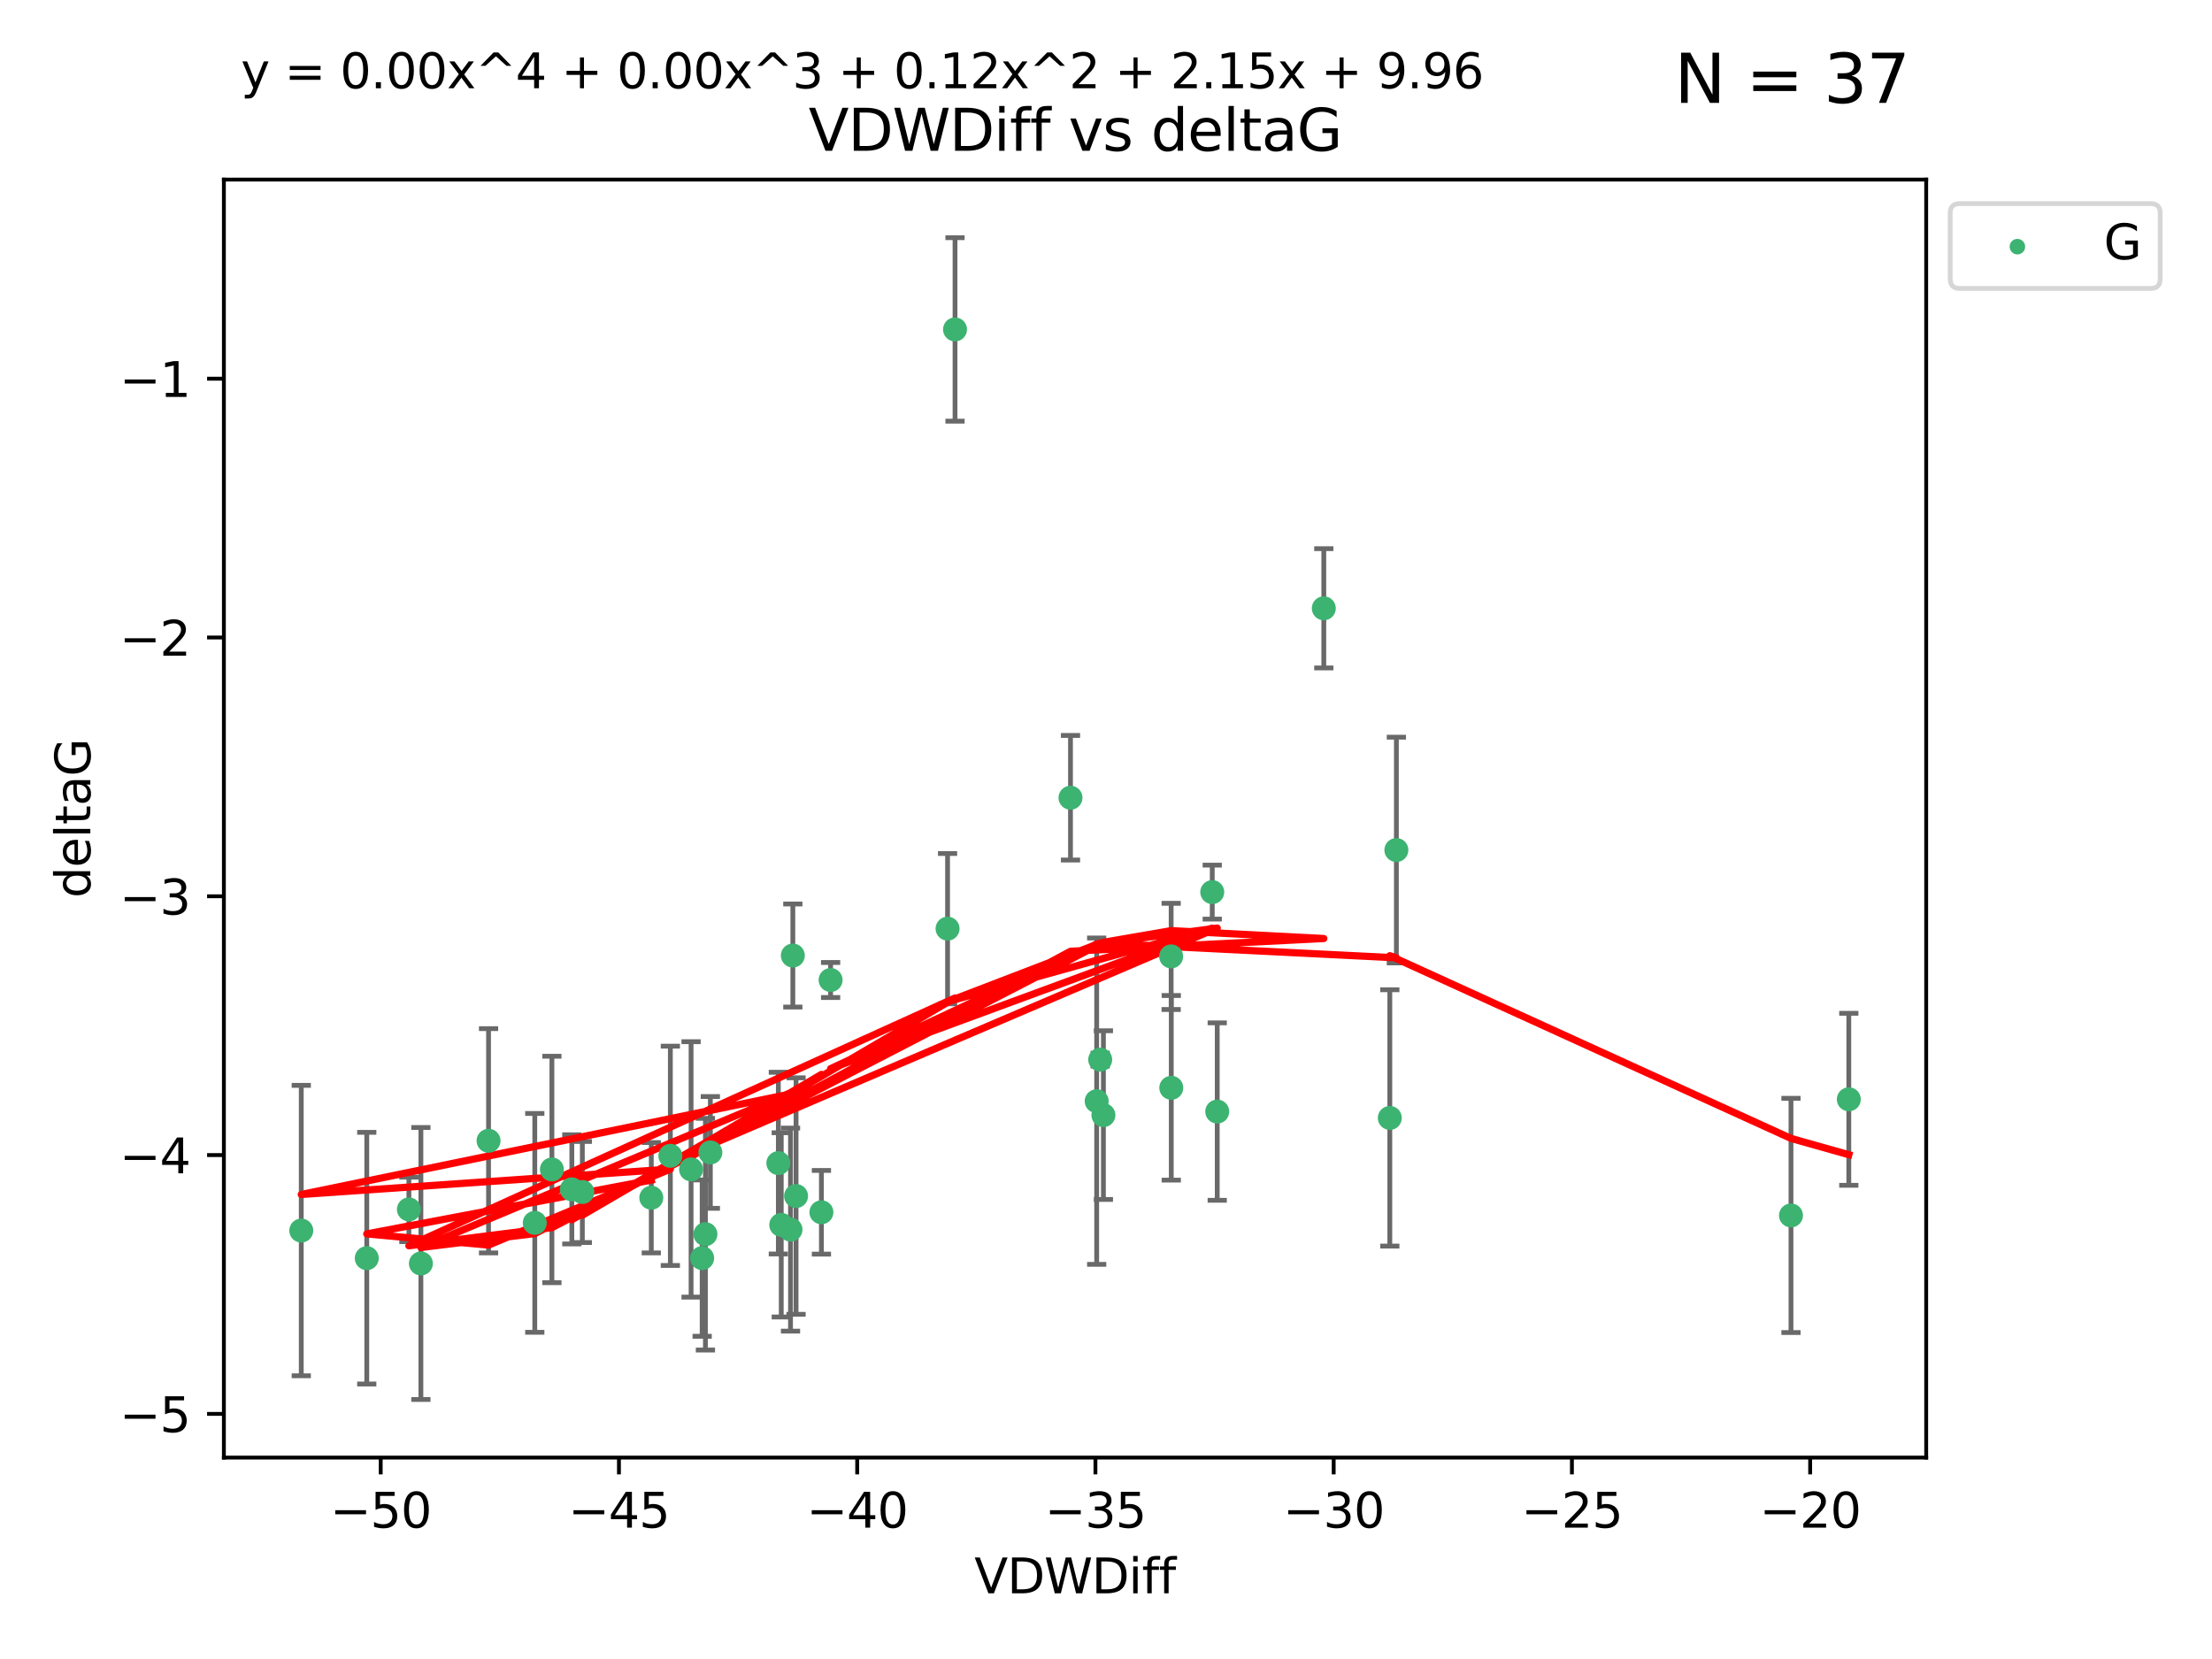<?xml version="1.0" encoding="utf-8" standalone="no"?>
<!DOCTYPE svg PUBLIC "-//W3C//DTD SVG 1.1//EN"
  "http://www.w3.org/Graphics/SVG/1.1/DTD/svg11.dtd">
<svg xmlns:xlink="http://www.w3.org/1999/xlink" width="460.8pt" height="345.6pt" viewBox="0 0 460.8 345.6" xmlns="http://www.w3.org/2000/svg" version="1.1">
 <defs>
  <style type="text/css">*{stroke-linejoin: round; stroke-linecap: butt}</style>
 </defs>
 <g id="figure_1">
  <g id="patch_1">
   <path d="M 0 345.6 
L 460.8 345.6 
L 460.8 0 
L 0 0 
z
" style="fill: #ffffff"/>
  </g>
  <g id="axes_1">
   <g id="patch_2">
    <path d="M 46.64 303.64 
L 401.26 303.64 
L 401.26 37.411 
L 46.64 37.411 
z
" style="fill: #ffffff"/>
   </g>
   <g id="PathCollection_1">
    <defs>
     <path id="m986e8409e8" d="M 0 1.118 
C 0.297 1.118 0.581 1 0.791 0.791 
C 1 0.581 1.118 0.297 1.118 0 
C 1.118 -0.297 1 -0.581 0.791 -0.791 
C 0.581 -1 0.297 -1.118 0 -1.118 
C -0.297 -1.118 -0.581 -1 -0.791 -0.791 
C -1 -0.581 -1.118 -0.297 -1.118 0 
C -1.118 0.297 -1 0.581 -0.791 0.791 
C -0.581 1 -0.297 1.118 0 1.118 
z
" style="stroke: #3cb371"/>
    </defs>
    <g clip-path="url(#p4fb2aad424)">
     <use xlink:href="#m986e8409e8" x="135.676" y="249.511" style="fill: #3cb371; stroke: #3cb371"/>
     <use xlink:href="#m986e8409e8" x="76.404" y="262.101" style="fill: #3cb371; stroke: #3cb371"/>
     <use xlink:href="#m986e8409e8" x="101.773" y="237.643" style="fill: #3cb371; stroke: #3cb371"/>
     <use xlink:href="#m986e8409e8" x="139.648" y="240.774" style="fill: #3cb371; stroke: #3cb371"/>
     <use xlink:href="#m986e8409e8" x="62.759" y="256.349" style="fill: #3cb371; stroke: #3cb371"/>
     <use xlink:href="#m986e8409e8" x="164.678" y="256.148" style="fill: #3cb371; stroke: #3cb371"/>
     <use xlink:href="#m986e8409e8" x="162.144" y="242.297" style="fill: #3cb371; stroke: #3cb371"/>
     <use xlink:href="#m986e8409e8" x="119.124" y="247.764" style="fill: #3cb371; stroke: #3cb371"/>
     <use xlink:href="#m986e8409e8" x="165.834" y="249.158" style="fill: #3cb371; stroke: #3cb371"/>
     <use xlink:href="#m986e8409e8" x="87.68" y="263.208" style="fill: #3cb371; stroke: #3cb371"/>
     <use xlink:href="#m986e8409e8" x="111.405" y="254.747" style="fill: #3cb371; stroke: #3cb371"/>
     <use xlink:href="#m986e8409e8" x="146.952" y="257.105" style="fill: #3cb371; stroke: #3cb371"/>
     <use xlink:href="#m986e8409e8" x="143.964" y="243.608" style="fill: #3cb371; stroke: #3cb371"/>
     <use xlink:href="#m986e8409e8" x="171.115" y="252.539" style="fill: #3cb371; stroke: #3cb371"/>
     <use xlink:href="#m986e8409e8" x="121.312" y="248.314" style="fill: #3cb371; stroke: #3cb371"/>
     <use xlink:href="#m986e8409e8" x="165.162" y="199.055" style="fill: #3cb371; stroke: #3cb371"/>
     <use xlink:href="#m986e8409e8" x="162.749" y="255.165" style="fill: #3cb371; stroke: #3cb371"/>
     <use xlink:href="#m986e8409e8" x="198.95" y="68.625" style="fill: #3cb371; stroke: #3cb371"/>
     <use xlink:href="#m986e8409e8" x="85.18" y="251.941" style="fill: #3cb371; stroke: #3cb371"/>
     <use xlink:href="#m986e8409e8" x="114.971" y="243.62" style="fill: #3cb371; stroke: #3cb371"/>
     <use xlink:href="#m986e8409e8" x="146.271" y="262.086" style="fill: #3cb371; stroke: #3cb371"/>
     <use xlink:href="#m986e8409e8" x="229.861" y="232.3" style="fill: #3cb371; stroke: #3cb371"/>
     <use xlink:href="#m986e8409e8" x="243.971" y="199.237" style="fill: #3cb371; stroke: #3cb371"/>
     <use xlink:href="#m986e8409e8" x="243.998" y="226.611" style="fill: #3cb371; stroke: #3cb371"/>
     <use xlink:href="#m986e8409e8" x="275.773" y="126.723" style="fill: #3cb371; stroke: #3cb371"/>
     <use xlink:href="#m986e8409e8" x="223.004" y="166.184" style="fill: #3cb371; stroke: #3cb371"/>
     <use xlink:href="#m986e8409e8" x="147.98" y="240.071" style="fill: #3cb371; stroke: #3cb371"/>
     <use xlink:href="#m986e8409e8" x="253.572" y="231.561" style="fill: #3cb371; stroke: #3cb371"/>
     <use xlink:href="#m986e8409e8" x="228.458" y="229.396" style="fill: #3cb371; stroke: #3cb371"/>
     <use xlink:href="#m986e8409e8" x="173.029" y="204.152" style="fill: #3cb371; stroke: #3cb371"/>
     <use xlink:href="#m986e8409e8" x="252.532" y="185.842" style="fill: #3cb371; stroke: #3cb371"/>
     <use xlink:href="#m986e8409e8" x="197.395" y="193.455" style="fill: #3cb371; stroke: #3cb371"/>
     <use xlink:href="#m986e8409e8" x="229.191" y="220.74" style="fill: #3cb371; stroke: #3cb371"/>
     <use xlink:href="#m986e8409e8" x="290.89" y="177.08" style="fill: #3cb371; stroke: #3cb371"/>
     <use xlink:href="#m986e8409e8" x="289.522" y="232.886" style="fill: #3cb371; stroke: #3cb371"/>
     <use xlink:href="#m986e8409e8" x="373.095" y="253.198" style="fill: #3cb371; stroke: #3cb371"/>
     <use xlink:href="#m986e8409e8" x="385.141" y="229.004" style="fill: #3cb371; stroke: #3cb371"/>
    </g>
   </g>
   <g id="matplotlib.axis_1">
    <g id="xtick_1">
     <g id="line2d_1">
      <defs>
       <path id="me20da0a359" d="M 0 0 
L 0 3.5 
" style="stroke: #000000; stroke-width: 0.8"/>
      </defs>
      <g>
       <use xlink:href="#me20da0a359" x="79.307" y="303.64" style="stroke: #000000; stroke-width: 0.8"/>
      </g>
     </g>
     <g id="text_1">
      <!-- −50 -->
      <g transform="translate(68.755 318.238)scale(0.1 -0.1)">
       <defs>
        <path id="DejaVuSans-2212" d="M 678 2272 
L 4684 2272 
L 4684 1741 
L 678 1741 
L 678 2272 
z
" transform="scale(0.016)"/>
        <path id="DejaVuSans-35" d="M 691 4666 
L 3169 4666 
L 3169 4134 
L 1269 4134 
L 1269 2991 
Q 1406 3038 1543 3061 
Q 1681 3084 1819 3084 
Q 2600 3084 3056 2656 
Q 3513 2228 3513 1497 
Q 3513 744 3044 326 
Q 2575 -91 1722 -91 
Q 1428 -91 1123 -41 
Q 819 9 494 109 
L 494 744 
Q 775 591 1075 516 
Q 1375 441 1709 441 
Q 2250 441 2565 725 
Q 2881 1009 2881 1497 
Q 2881 1984 2565 2268 
Q 2250 2553 1709 2553 
Q 1456 2553 1204 2497 
Q 953 2441 691 2322 
L 691 4666 
z
" transform="scale(0.016)"/>
        <path id="DejaVuSans-30" d="M 2034 4250 
Q 1547 4250 1301 3770 
Q 1056 3291 1056 2328 
Q 1056 1369 1301 889 
Q 1547 409 2034 409 
Q 2525 409 2770 889 
Q 3016 1369 3016 2328 
Q 3016 3291 2770 3770 
Q 2525 4250 2034 4250 
z
M 2034 4750 
Q 2819 4750 3233 4129 
Q 3647 3509 3647 2328 
Q 3647 1150 3233 529 
Q 2819 -91 2034 -91 
Q 1250 -91 836 529 
Q 422 1150 422 2328 
Q 422 3509 836 4129 
Q 1250 4750 2034 4750 
z
" transform="scale(0.016)"/>
       </defs>
       <use xlink:href="#DejaVuSans-2212"/>
       <use xlink:href="#DejaVuSans-35" x="83.789"/>
       <use xlink:href="#DejaVuSans-30" x="147.412"/>
      </g>
     </g>
    </g>
    <g id="xtick_2">
     <g id="line2d_2">
      <g>
       <use xlink:href="#me20da0a359" x="128.937" y="303.64" style="stroke: #000000; stroke-width: 0.8"/>
      </g>
     </g>
     <g id="text_2">
      <!-- −45 -->
      <g transform="translate(118.385 318.238)scale(0.1 -0.1)">
       <defs>
        <path id="DejaVuSans-34" d="M 2419 4116 
L 825 1625 
L 2419 1625 
L 2419 4116 
z
M 2253 4666 
L 3047 4666 
L 3047 1625 
L 3713 1625 
L 3713 1100 
L 3047 1100 
L 3047 0 
L 2419 0 
L 2419 1100 
L 313 1100 
L 313 1709 
L 2253 4666 
z
" transform="scale(0.016)"/>
       </defs>
       <use xlink:href="#DejaVuSans-2212"/>
       <use xlink:href="#DejaVuSans-34" x="83.789"/>
       <use xlink:href="#DejaVuSans-35" x="147.412"/>
      </g>
     </g>
    </g>
    <g id="xtick_3">
     <g id="line2d_3">
      <g>
       <use xlink:href="#me20da0a359" x="178.568" y="303.64" style="stroke: #000000; stroke-width: 0.8"/>
      </g>
     </g>
     <g id="text_3">
      <!-- −40 -->
      <g transform="translate(168.016 318.238)scale(0.1 -0.1)">
       <use xlink:href="#DejaVuSans-2212"/>
       <use xlink:href="#DejaVuSans-34" x="83.789"/>
       <use xlink:href="#DejaVuSans-30" x="147.412"/>
      </g>
     </g>
    </g>
    <g id="xtick_4">
     <g id="line2d_4">
      <g>
       <use xlink:href="#me20da0a359" x="228.198" y="303.64" style="stroke: #000000; stroke-width: 0.8"/>
      </g>
     </g>
     <g id="text_4">
      <!-- −35 -->
      <g transform="translate(217.646 318.238)scale(0.1 -0.1)">
       <defs>
        <path id="DejaVuSans-33" d="M 2597 2516 
Q 3050 2419 3304 2112 
Q 3559 1806 3559 1356 
Q 3559 666 3084 287 
Q 2609 -91 1734 -91 
Q 1441 -91 1130 -33 
Q 819 25 488 141 
L 488 750 
Q 750 597 1062 519 
Q 1375 441 1716 441 
Q 2309 441 2620 675 
Q 2931 909 2931 1356 
Q 2931 1769 2642 2001 
Q 2353 2234 1838 2234 
L 1294 2234 
L 1294 2753 
L 1863 2753 
Q 2328 2753 2575 2939 
Q 2822 3125 2822 3475 
Q 2822 3834 2567 4026 
Q 2313 4219 1838 4219 
Q 1578 4219 1281 4162 
Q 984 4106 628 3988 
L 628 4550 
Q 988 4650 1302 4700 
Q 1616 4750 1894 4750 
Q 2613 4750 3031 4423 
Q 3450 4097 3450 3541 
Q 3450 3153 3228 2886 
Q 3006 2619 2597 2516 
z
" transform="scale(0.016)"/>
       </defs>
       <use xlink:href="#DejaVuSans-2212"/>
       <use xlink:href="#DejaVuSans-33" x="83.789"/>
       <use xlink:href="#DejaVuSans-35" x="147.412"/>
      </g>
     </g>
    </g>
    <g id="xtick_5">
     <g id="line2d_5">
      <g>
       <use xlink:href="#me20da0a359" x="277.829" y="303.64" style="stroke: #000000; stroke-width: 0.8"/>
      </g>
     </g>
     <g id="text_5">
      <!-- −30 -->
      <g transform="translate(267.277 318.238)scale(0.1 -0.1)">
       <use xlink:href="#DejaVuSans-2212"/>
       <use xlink:href="#DejaVuSans-33" x="83.789"/>
       <use xlink:href="#DejaVuSans-30" x="147.412"/>
      </g>
     </g>
    </g>
    <g id="xtick_6">
     <g id="line2d_6">
      <g>
       <use xlink:href="#me20da0a359" x="327.459" y="303.64" style="stroke: #000000; stroke-width: 0.8"/>
      </g>
     </g>
     <g id="text_6">
      <!-- −25 -->
      <g transform="translate(316.907 318.238)scale(0.1 -0.1)">
       <defs>
        <path id="DejaVuSans-32" d="M 1228 531 
L 3431 531 
L 3431 0 
L 469 0 
L 469 531 
Q 828 903 1448 1529 
Q 2069 2156 2228 2338 
Q 2531 2678 2651 2914 
Q 2772 3150 2772 3378 
Q 2772 3750 2511 3984 
Q 2250 4219 1831 4219 
Q 1534 4219 1204 4116 
Q 875 4013 500 3803 
L 500 4441 
Q 881 4594 1212 4672 
Q 1544 4750 1819 4750 
Q 2544 4750 2975 4387 
Q 3406 4025 3406 3419 
Q 3406 3131 3298 2873 
Q 3191 2616 2906 2266 
Q 2828 2175 2409 1742 
Q 1991 1309 1228 531 
z
" transform="scale(0.016)"/>
       </defs>
       <use xlink:href="#DejaVuSans-2212"/>
       <use xlink:href="#DejaVuSans-32" x="83.789"/>
       <use xlink:href="#DejaVuSans-35" x="147.412"/>
      </g>
     </g>
    </g>
    <g id="xtick_7">
     <g id="line2d_7">
      <g>
       <use xlink:href="#me20da0a359" x="377.09" y="303.64" style="stroke: #000000; stroke-width: 0.8"/>
      </g>
     </g>
     <g id="text_7">
      <!-- −20 -->
      <g transform="translate(366.538 318.238)scale(0.1 -0.1)">
       <use xlink:href="#DejaVuSans-2212"/>
       <use xlink:href="#DejaVuSans-32" x="83.789"/>
       <use xlink:href="#DejaVuSans-30" x="147.412"/>
      </g>
     </g>
    </g>
    <g id="text_8">
     <!-- VDWDiff -->
     <g transform="translate(202.977 331.917)scale(0.1 -0.1)">
      <defs>
       <path id="DejaVuSans-56" d="M 1831 0 
L 50 4666 
L 709 4666 
L 2188 738 
L 3669 4666 
L 4325 4666 
L 2547 0 
L 1831 0 
z
" transform="scale(0.016)"/>
       <path id="DejaVuSans-44" d="M 1259 4147 
L 1259 519 
L 2022 519 
Q 2988 519 3436 956 
Q 3884 1394 3884 2338 
Q 3884 3275 3436 3711 
Q 2988 4147 2022 4147 
L 1259 4147 
z
M 628 4666 
L 1925 4666 
Q 3281 4666 3915 4102 
Q 4550 3538 4550 2338 
Q 4550 1131 3912 565 
Q 3275 0 1925 0 
L 628 0 
L 628 4666 
z
" transform="scale(0.016)"/>
       <path id="DejaVuSans-57" d="M 213 4666 
L 850 4666 
L 1831 722 
L 2809 4666 
L 3519 4666 
L 4500 722 
L 5478 4666 
L 6119 4666 
L 4947 0 
L 4153 0 
L 3169 4050 
L 2175 0 
L 1381 0 
L 213 4666 
z
" transform="scale(0.016)"/>
       <path id="DejaVuSans-69" d="M 603 3500 
L 1178 3500 
L 1178 0 
L 603 0 
L 603 3500 
z
M 603 4863 
L 1178 4863 
L 1178 4134 
L 603 4134 
L 603 4863 
z
" transform="scale(0.016)"/>
       <path id="DejaVuSans-66" d="M 2375 4863 
L 2375 4384 
L 1825 4384 
Q 1516 4384 1395 4259 
Q 1275 4134 1275 3809 
L 1275 3500 
L 2222 3500 
L 2222 3053 
L 1275 3053 
L 1275 0 
L 697 0 
L 697 3053 
L 147 3053 
L 147 3500 
L 697 3500 
L 697 3744 
Q 697 4328 969 4595 
Q 1241 4863 1831 4863 
L 2375 4863 
z
" transform="scale(0.016)"/>
      </defs>
      <use xlink:href="#DejaVuSans-56"/>
      <use xlink:href="#DejaVuSans-44" x="68.408"/>
      <use xlink:href="#DejaVuSans-57" x="145.41"/>
      <use xlink:href="#DejaVuSans-44" x="244.287"/>
      <use xlink:href="#DejaVuSans-69" x="321.289"/>
      <use xlink:href="#DejaVuSans-66" x="349.072"/>
      <use xlink:href="#DejaVuSans-66" x="384.277"/>
     </g>
    </g>
   </g>
   <g id="matplotlib.axis_2">
    <g id="ytick_1">
     <g id="line2d_8">
      <defs>
       <path id="m7e7e9c8274" d="M 0 0 
L -3.5 0 
" style="stroke: #000000; stroke-width: 0.8"/>
      </defs>
      <g>
       <use xlink:href="#m7e7e9c8274" x="46.64" y="294.536" style="stroke: #000000; stroke-width: 0.8"/>
      </g>
     </g>
     <g id="text_9">
      <!-- −5 -->
      <g transform="translate(24.898 298.335)scale(0.1 -0.1)">
       <use xlink:href="#DejaVuSans-2212"/>
       <use xlink:href="#DejaVuSans-35" x="83.789"/>
      </g>
     </g>
    </g>
    <g id="ytick_2">
     <g id="line2d_9">
      <g>
       <use xlink:href="#m7e7e9c8274" x="46.64" y="240.624" style="stroke: #000000; stroke-width: 0.8"/>
      </g>
     </g>
     <g id="text_10">
      <!-- −4 -->
      <g transform="translate(24.898 244.423)scale(0.1 -0.1)">
       <use xlink:href="#DejaVuSans-2212"/>
       <use xlink:href="#DejaVuSans-34" x="83.789"/>
      </g>
     </g>
    </g>
    <g id="ytick_3">
     <g id="line2d_10">
      <g>
       <use xlink:href="#m7e7e9c8274" x="46.64" y="186.712" style="stroke: #000000; stroke-width: 0.8"/>
      </g>
     </g>
     <g id="text_11">
      <!-- −3 -->
      <g transform="translate(24.898 190.511)scale(0.1 -0.1)">
       <use xlink:href="#DejaVuSans-2212"/>
       <use xlink:href="#DejaVuSans-33" x="83.789"/>
      </g>
     </g>
    </g>
    <g id="ytick_4">
     <g id="line2d_11">
      <g>
       <use xlink:href="#m7e7e9c8274" x="46.64" y="132.8" style="stroke: #000000; stroke-width: 0.8"/>
      </g>
     </g>
     <g id="text_12">
      <!-- −2 -->
      <g transform="translate(24.898 136.599)scale(0.1 -0.1)">
       <use xlink:href="#DejaVuSans-2212"/>
       <use xlink:href="#DejaVuSans-32" x="83.789"/>
      </g>
     </g>
    </g>
    <g id="ytick_5">
     <g id="line2d_12">
      <g>
       <use xlink:href="#m7e7e9c8274" x="46.64" y="78.888" style="stroke: #000000; stroke-width: 0.8"/>
      </g>
     </g>
     <g id="text_13">
      <!-- −1 -->
      <g transform="translate(24.898 82.687)scale(0.1 -0.1)">
       <defs>
        <path id="DejaVuSans-31" d="M 794 531 
L 1825 531 
L 1825 4091 
L 703 3866 
L 703 4441 
L 1819 4666 
L 2450 4666 
L 2450 531 
L 3481 531 
L 3481 0 
L 794 0 
L 794 531 
z
" transform="scale(0.016)"/>
       </defs>
       <use xlink:href="#DejaVuSans-2212"/>
       <use xlink:href="#DejaVuSans-31" x="83.789"/>
      </g>
     </g>
    </g>
    <g id="text_14">
     <!-- deltaG -->
     <g transform="translate(18.818 187.064)rotate(-90)scale(0.1 -0.1)">
      <defs>
       <path id="DejaVuSans-64" d="M 2906 2969 
L 2906 4863 
L 3481 4863 
L 3481 0 
L 2906 0 
L 2906 525 
Q 2725 213 2448 61 
Q 2172 -91 1784 -91 
Q 1150 -91 751 415 
Q 353 922 353 1747 
Q 353 2572 751 3078 
Q 1150 3584 1784 3584 
Q 2172 3584 2448 3432 
Q 2725 3281 2906 2969 
z
M 947 1747 
Q 947 1113 1208 752 
Q 1469 391 1925 391 
Q 2381 391 2643 752 
Q 2906 1113 2906 1747 
Q 2906 2381 2643 2742 
Q 2381 3103 1925 3103 
Q 1469 3103 1208 2742 
Q 947 2381 947 1747 
z
" transform="scale(0.016)"/>
       <path id="DejaVuSans-65" d="M 3597 1894 
L 3597 1613 
L 953 1613 
Q 991 1019 1311 708 
Q 1631 397 2203 397 
Q 2534 397 2845 478 
Q 3156 559 3463 722 
L 3463 178 
Q 3153 47 2828 -22 
Q 2503 -91 2169 -91 
Q 1331 -91 842 396 
Q 353 884 353 1716 
Q 353 2575 817 3079 
Q 1281 3584 2069 3584 
Q 2775 3584 3186 3129 
Q 3597 2675 3597 1894 
z
M 3022 2063 
Q 3016 2534 2758 2815 
Q 2500 3097 2075 3097 
Q 1594 3097 1305 2825 
Q 1016 2553 972 2059 
L 3022 2063 
z
" transform="scale(0.016)"/>
       <path id="DejaVuSans-6c" d="M 603 4863 
L 1178 4863 
L 1178 0 
L 603 0 
L 603 4863 
z
" transform="scale(0.016)"/>
       <path id="DejaVuSans-74" d="M 1172 4494 
L 1172 3500 
L 2356 3500 
L 2356 3053 
L 1172 3053 
L 1172 1153 
Q 1172 725 1289 603 
Q 1406 481 1766 481 
L 2356 481 
L 2356 0 
L 1766 0 
Q 1100 0 847 248 
Q 594 497 594 1153 
L 594 3053 
L 172 3053 
L 172 3500 
L 594 3500 
L 594 4494 
L 1172 4494 
z
" transform="scale(0.016)"/>
       <path id="DejaVuSans-61" d="M 2194 1759 
Q 1497 1759 1228 1600 
Q 959 1441 959 1056 
Q 959 750 1161 570 
Q 1363 391 1709 391 
Q 2188 391 2477 730 
Q 2766 1069 2766 1631 
L 2766 1759 
L 2194 1759 
z
M 3341 1997 
L 3341 0 
L 2766 0 
L 2766 531 
Q 2569 213 2275 61 
Q 1981 -91 1556 -91 
Q 1019 -91 701 211 
Q 384 513 384 1019 
Q 384 1609 779 1909 
Q 1175 2209 1959 2209 
L 2766 2209 
L 2766 2266 
Q 2766 2663 2505 2880 
Q 2244 3097 1772 3097 
Q 1472 3097 1187 3025 
Q 903 2953 641 2809 
L 641 3341 
Q 956 3463 1253 3523 
Q 1550 3584 1831 3584 
Q 2591 3584 2966 3190 
Q 3341 2797 3341 1997 
z
" transform="scale(0.016)"/>
       <path id="DejaVuSans-47" d="M 3809 666 
L 3809 1919 
L 2778 1919 
L 2778 2438 
L 4434 2438 
L 4434 434 
Q 4069 175 3628 42 
Q 3188 -91 2688 -91 
Q 1594 -91 976 548 
Q 359 1188 359 2328 
Q 359 3472 976 4111 
Q 1594 4750 2688 4750 
Q 3144 4750 3555 4637 
Q 3966 4525 4313 4306 
L 4313 3634 
Q 3963 3931 3569 4081 
Q 3175 4231 2741 4231 
Q 1884 4231 1454 3753 
Q 1025 3275 1025 2328 
Q 1025 1384 1454 906 
Q 1884 428 2741 428 
Q 3075 428 3337 486 
Q 3600 544 3809 666 
z
" transform="scale(0.016)"/>
      </defs>
      <use xlink:href="#DejaVuSans-64"/>
      <use xlink:href="#DejaVuSans-65" x="63.477"/>
      <use xlink:href="#DejaVuSans-6c" x="125"/>
      <use xlink:href="#DejaVuSans-74" x="152.783"/>
      <use xlink:href="#DejaVuSans-61" x="191.992"/>
      <use xlink:href="#DejaVuSans-47" x="253.271"/>
     </g>
    </g>
   </g>
   <g id="LineCollection_1">
    <path d="M 135.676 261.006 
L 135.676 238.016 
" clip-path="url(#p4fb2aad424)" style="fill: none; stroke: #696969"/>
    <path d="M 76.404 288.314 
L 76.404 235.888 
" clip-path="url(#p4fb2aad424)" style="fill: none; stroke: #696969"/>
    <path d="M 101.773 261.002 
L 101.773 214.283 
" clip-path="url(#p4fb2aad424)" style="fill: none; stroke: #696969"/>
    <path d="M 139.648 263.619 
L 139.648 217.93 
" clip-path="url(#p4fb2aad424)" style="fill: none; stroke: #696969"/>
    <path d="M 62.759 286.6 
L 62.759 226.098 
" clip-path="url(#p4fb2aad424)" style="fill: none; stroke: #696969"/>
    <path d="M 164.678 277.298 
L 164.678 234.999 
" clip-path="url(#p4fb2aad424)" style="fill: none; stroke: #696969"/>
    <path d="M 162.144 261.222 
L 162.144 223.371 
" clip-path="url(#p4fb2aad424)" style="fill: none; stroke: #696969"/>
    <path d="M 119.124 259.132 
L 119.124 236.396 
" clip-path="url(#p4fb2aad424)" style="fill: none; stroke: #696969"/>
    <path d="M 165.834 273.792 
L 165.834 224.525 
" clip-path="url(#p4fb2aad424)" style="fill: none; stroke: #696969"/>
    <path d="M 87.68 291.539 
L 87.68 234.878 
" clip-path="url(#p4fb2aad424)" style="fill: none; stroke: #696969"/>
    <path d="M 111.405 277.54 
L 111.405 231.954 
" clip-path="url(#p4fb2aad424)" style="fill: none; stroke: #696969"/>
    <path d="M 146.952 281.237 
L 146.952 232.972 
" clip-path="url(#p4fb2aad424)" style="fill: none; stroke: #696969"/>
    <path d="M 143.964 270.212 
L 143.964 217.005 
" clip-path="url(#p4fb2aad424)" style="fill: none; stroke: #696969"/>
    <path d="M 171.115 261.257 
L 171.115 243.822 
" clip-path="url(#p4fb2aad424)" style="fill: none; stroke: #696969"/>
    <path d="M 121.312 258.838 
L 121.312 237.79 
" clip-path="url(#p4fb2aad424)" style="fill: none; stroke: #696969"/>
    <path d="M 165.162 209.79 
L 165.162 188.32 
" clip-path="url(#p4fb2aad424)" style="fill: none; stroke: #696969"/>
    <path d="M 162.749 274.356 
L 162.749 235.975 
" clip-path="url(#p4fb2aad424)" style="fill: none; stroke: #696969"/>
    <path d="M 198.95 87.738 
L 198.95 49.513 
" clip-path="url(#p4fb2aad424)" style="fill: none; stroke: #696969"/>
    <path d="M 85.18 258.653 
L 85.18 245.228 
" clip-path="url(#p4fb2aad424)" style="fill: none; stroke: #696969"/>
    <path d="M 114.971 267.203 
L 114.971 220.038 
" clip-path="url(#p4fb2aad424)" style="fill: none; stroke: #696969"/>
    <path d="M 146.271 278.373 
L 146.271 245.8 
" clip-path="url(#p4fb2aad424)" style="fill: none; stroke: #696969"/>
    <path d="M 229.861 249.873 
L 229.861 214.728 
" clip-path="url(#p4fb2aad424)" style="fill: none; stroke: #696969"/>
    <path d="M 243.971 210.296 
L 243.971 188.179 
" clip-path="url(#p4fb2aad424)" style="fill: none; stroke: #696969"/>
    <path d="M 243.998 245.838 
L 243.998 207.384 
" clip-path="url(#p4fb2aad424)" style="fill: none; stroke: #696969"/>
    <path d="M 275.773 139.146 
L 275.773 114.3 
" clip-path="url(#p4fb2aad424)" style="fill: none; stroke: #696969"/>
    <path d="M 223.004 179.16 
L 223.004 153.208 
" clip-path="url(#p4fb2aad424)" style="fill: none; stroke: #696969"/>
    <path d="M 147.98 251.712 
L 147.98 228.43 
" clip-path="url(#p4fb2aad424)" style="fill: none; stroke: #696969"/>
    <path d="M 253.572 250.043 
L 253.572 213.078 
" clip-path="url(#p4fb2aad424)" style="fill: none; stroke: #696969"/>
    <path d="M 228.458 263.388 
L 228.458 195.404 
" clip-path="url(#p4fb2aad424)" style="fill: none; stroke: #696969"/>
    <path d="M 173.029 207.802 
L 173.029 200.503 
" clip-path="url(#p4fb2aad424)" style="fill: none; stroke: #696969"/>
    <path d="M 252.532 191.465 
L 252.532 180.219 
" clip-path="url(#p4fb2aad424)" style="fill: none; stroke: #696969"/>
    <path d="M 197.395 209.112 
L 197.395 177.798 
" clip-path="url(#p4fb2aad424)" style="fill: none; stroke: #696969"/>
    <path d="M 229.191 222.086 
L 229.191 219.395 
" clip-path="url(#p4fb2aad424)" style="fill: none; stroke: #696969"/>
    <path d="M 290.89 200.588 
L 290.89 153.573 
" clip-path="url(#p4fb2aad424)" style="fill: none; stroke: #696969"/>
    <path d="M 289.522 259.585 
L 289.522 206.188 
" clip-path="url(#p4fb2aad424)" style="fill: none; stroke: #696969"/>
    <path d="M 373.095 277.595 
L 373.095 228.801 
" clip-path="url(#p4fb2aad424)" style="fill: none; stroke: #696969"/>
    <path d="M 385.141 246.921 
L 385.141 211.088 
" clip-path="url(#p4fb2aad424)" style="fill: none; stroke: #696969"/>
   </g>
   <g id="line2d_13">
    <defs>
     <path id="md19c0675b6" d="M 2 0 
L -2 -0 
" style="stroke: #696969"/>
    </defs>
    <g clip-path="url(#p4fb2aad424)">
     <use xlink:href="#md19c0675b6" x="135.676" y="261.006" style="fill: #696969; stroke: #696969"/>
     <use xlink:href="#md19c0675b6" x="76.404" y="288.314" style="fill: #696969; stroke: #696969"/>
     <use xlink:href="#md19c0675b6" x="101.773" y="261.002" style="fill: #696969; stroke: #696969"/>
     <use xlink:href="#md19c0675b6" x="139.648" y="263.619" style="fill: #696969; stroke: #696969"/>
     <use xlink:href="#md19c0675b6" x="62.759" y="286.6" style="fill: #696969; stroke: #696969"/>
     <use xlink:href="#md19c0675b6" x="164.678" y="277.298" style="fill: #696969; stroke: #696969"/>
     <use xlink:href="#md19c0675b6" x="162.144" y="261.222" style="fill: #696969; stroke: #696969"/>
     <use xlink:href="#md19c0675b6" x="119.124" y="259.132" style="fill: #696969; stroke: #696969"/>
     <use xlink:href="#md19c0675b6" x="165.834" y="273.792" style="fill: #696969; stroke: #696969"/>
     <use xlink:href="#md19c0675b6" x="87.68" y="291.539" style="fill: #696969; stroke: #696969"/>
     <use xlink:href="#md19c0675b6" x="111.405" y="277.54" style="fill: #696969; stroke: #696969"/>
     <use xlink:href="#md19c0675b6" x="146.952" y="281.237" style="fill: #696969; stroke: #696969"/>
     <use xlink:href="#md19c0675b6" x="143.964" y="270.212" style="fill: #696969; stroke: #696969"/>
     <use xlink:href="#md19c0675b6" x="171.115" y="261.257" style="fill: #696969; stroke: #696969"/>
     <use xlink:href="#md19c0675b6" x="121.312" y="258.838" style="fill: #696969; stroke: #696969"/>
     <use xlink:href="#md19c0675b6" x="165.162" y="209.79" style="fill: #696969; stroke: #696969"/>
     <use xlink:href="#md19c0675b6" x="162.749" y="274.356" style="fill: #696969; stroke: #696969"/>
     <use xlink:href="#md19c0675b6" x="198.95" y="87.738" style="fill: #696969; stroke: #696969"/>
     <use xlink:href="#md19c0675b6" x="85.18" y="258.653" style="fill: #696969; stroke: #696969"/>
     <use xlink:href="#md19c0675b6" x="114.971" y="267.203" style="fill: #696969; stroke: #696969"/>
     <use xlink:href="#md19c0675b6" x="146.271" y="278.373" style="fill: #696969; stroke: #696969"/>
     <use xlink:href="#md19c0675b6" x="229.861" y="249.873" style="fill: #696969; stroke: #696969"/>
     <use xlink:href="#md19c0675b6" x="243.971" y="210.296" style="fill: #696969; stroke: #696969"/>
     <use xlink:href="#md19c0675b6" x="243.998" y="245.838" style="fill: #696969; stroke: #696969"/>
     <use xlink:href="#md19c0675b6" x="275.773" y="139.146" style="fill: #696969; stroke: #696969"/>
     <use xlink:href="#md19c0675b6" x="223.004" y="179.16" style="fill: #696969; stroke: #696969"/>
     <use xlink:href="#md19c0675b6" x="147.98" y="251.712" style="fill: #696969; stroke: #696969"/>
     <use xlink:href="#md19c0675b6" x="253.572" y="250.043" style="fill: #696969; stroke: #696969"/>
     <use xlink:href="#md19c0675b6" x="228.458" y="263.388" style="fill: #696969; stroke: #696969"/>
     <use xlink:href="#md19c0675b6" x="173.029" y="207.802" style="fill: #696969; stroke: #696969"/>
     <use xlink:href="#md19c0675b6" x="252.532" y="191.465" style="fill: #696969; stroke: #696969"/>
     <use xlink:href="#md19c0675b6" x="197.395" y="209.112" style="fill: #696969; stroke: #696969"/>
     <use xlink:href="#md19c0675b6" x="229.191" y="222.086" style="fill: #696969; stroke: #696969"/>
     <use xlink:href="#md19c0675b6" x="290.89" y="200.588" style="fill: #696969; stroke: #696969"/>
     <use xlink:href="#md19c0675b6" x="289.522" y="259.585" style="fill: #696969; stroke: #696969"/>
     <use xlink:href="#md19c0675b6" x="373.095" y="277.595" style="fill: #696969; stroke: #696969"/>
     <use xlink:href="#md19c0675b6" x="385.141" y="246.921" style="fill: #696969; stroke: #696969"/>
    </g>
   </g>
   <g id="line2d_14">
    <g clip-path="url(#p4fb2aad424)">
     <use xlink:href="#md19c0675b6" x="135.676" y="238.016" style="fill: #696969; stroke: #696969"/>
     <use xlink:href="#md19c0675b6" x="76.404" y="235.888" style="fill: #696969; stroke: #696969"/>
     <use xlink:href="#md19c0675b6" x="101.773" y="214.283" style="fill: #696969; stroke: #696969"/>
     <use xlink:href="#md19c0675b6" x="139.648" y="217.93" style="fill: #696969; stroke: #696969"/>
     <use xlink:href="#md19c0675b6" x="62.759" y="226.098" style="fill: #696969; stroke: #696969"/>
     <use xlink:href="#md19c0675b6" x="164.678" y="234.999" style="fill: #696969; stroke: #696969"/>
     <use xlink:href="#md19c0675b6" x="162.144" y="223.371" style="fill: #696969; stroke: #696969"/>
     <use xlink:href="#md19c0675b6" x="119.124" y="236.396" style="fill: #696969; stroke: #696969"/>
     <use xlink:href="#md19c0675b6" x="165.834" y="224.525" style="fill: #696969; stroke: #696969"/>
     <use xlink:href="#md19c0675b6" x="87.68" y="234.878" style="fill: #696969; stroke: #696969"/>
     <use xlink:href="#md19c0675b6" x="111.405" y="231.954" style="fill: #696969; stroke: #696969"/>
     <use xlink:href="#md19c0675b6" x="146.952" y="232.972" style="fill: #696969; stroke: #696969"/>
     <use xlink:href="#md19c0675b6" x="143.964" y="217.005" style="fill: #696969; stroke: #696969"/>
     <use xlink:href="#md19c0675b6" x="171.115" y="243.822" style="fill: #696969; stroke: #696969"/>
     <use xlink:href="#md19c0675b6" x="121.312" y="237.79" style="fill: #696969; stroke: #696969"/>
     <use xlink:href="#md19c0675b6" x="165.162" y="188.32" style="fill: #696969; stroke: #696969"/>
     <use xlink:href="#md19c0675b6" x="162.749" y="235.975" style="fill: #696969; stroke: #696969"/>
     <use xlink:href="#md19c0675b6" x="198.95" y="49.513" style="fill: #696969; stroke: #696969"/>
     <use xlink:href="#md19c0675b6" x="85.18" y="245.228" style="fill: #696969; stroke: #696969"/>
     <use xlink:href="#md19c0675b6" x="114.971" y="220.038" style="fill: #696969; stroke: #696969"/>
     <use xlink:href="#md19c0675b6" x="146.271" y="245.8" style="fill: #696969; stroke: #696969"/>
     <use xlink:href="#md19c0675b6" x="229.861" y="214.728" style="fill: #696969; stroke: #696969"/>
     <use xlink:href="#md19c0675b6" x="243.971" y="188.179" style="fill: #696969; stroke: #696969"/>
     <use xlink:href="#md19c0675b6" x="243.998" y="207.384" style="fill: #696969; stroke: #696969"/>
     <use xlink:href="#md19c0675b6" x="275.773" y="114.3" style="fill: #696969; stroke: #696969"/>
     <use xlink:href="#md19c0675b6" x="223.004" y="153.208" style="fill: #696969; stroke: #696969"/>
     <use xlink:href="#md19c0675b6" x="147.98" y="228.43" style="fill: #696969; stroke: #696969"/>
     <use xlink:href="#md19c0675b6" x="253.572" y="213.078" style="fill: #696969; stroke: #696969"/>
     <use xlink:href="#md19c0675b6" x="228.458" y="195.404" style="fill: #696969; stroke: #696969"/>
     <use xlink:href="#md19c0675b6" x="173.029" y="200.503" style="fill: #696969; stroke: #696969"/>
     <use xlink:href="#md19c0675b6" x="252.532" y="180.219" style="fill: #696969; stroke: #696969"/>
     <use xlink:href="#md19c0675b6" x="197.395" y="177.798" style="fill: #696969; stroke: #696969"/>
     <use xlink:href="#md19c0675b6" x="229.191" y="219.395" style="fill: #696969; stroke: #696969"/>
     <use xlink:href="#md19c0675b6" x="290.89" y="153.573" style="fill: #696969; stroke: #696969"/>
     <use xlink:href="#md19c0675b6" x="289.522" y="206.188" style="fill: #696969; stroke: #696969"/>
     <use xlink:href="#md19c0675b6" x="373.095" y="228.801" style="fill: #696969; stroke: #696969"/>
     <use xlink:href="#md19c0675b6" x="385.141" y="211.088" style="fill: #696969; stroke: #696969"/>
    </g>
   </g>
   <g id="line2d_15">
    <path d="M 135.676 245.831 
L 76.404 257.043 
L 101.773 259.38 
L 139.648 243.54 
L 62.759 248.833 
L 164.678 227.889 
L 162.144 229.506 
L 119.124 254.1 
L 165.834 227.154 
L 87.68 259.878 
L 111.405 256.978 
L 146.952 239.126 
L 143.964 240.959 
L 171.115 223.817 
L 121.312 253.155 
L 165.162 227.581 
L 162.749 229.12 
L 198.95 207.896 
L 85.18 259.522 
L 114.971 255.742 
L 146.271 239.546 
L 229.861 196.302 
L 243.971 193.871 
L 243.998 193.869 
L 275.773 195.509 
L 223.004 198.166 
L 147.98 238.489 
L 253.572 193.332 
L 228.458 196.647 
L 173.029 222.622 
L 252.532 193.347 
L 197.395 208.676 
L 229.191 196.464 
L 290.89 199.529 
L 289.522 199.089 
L 373.095 237.15 
L 385.141 240.544 
" clip-path="url(#p4fb2aad424)" style="fill: none; stroke: #ff0000; stroke-width: 1.5; stroke-linecap: square"/>
   </g>
   <g id="line2d_16">
    <defs>
     <path id="mb92ecb8a1a" d="M 0 2 
C 0.53 2 1.039 1.789 1.414 1.414 
C 1.789 1.039 2 0.53 2 0 
C 2 -0.53 1.789 -1.039 1.414 -1.414 
C 1.039 -1.789 0.53 -2 0 -2 
C -0.53 -2 -1.039 -1.789 -1.414 -1.414 
C -1.789 -1.039 -2 -0.53 -2 0 
C -2 0.53 -1.789 1.039 -1.414 1.414 
C -1.039 1.789 -0.53 2 0 2 
z
" style="stroke: #3cb371"/>
    </defs>
    <g clip-path="url(#p4fb2aad424)">
     <use xlink:href="#mb92ecb8a1a" x="135.676" y="249.511" style="fill: #3cb371; stroke: #3cb371"/>
     <use xlink:href="#mb92ecb8a1a" x="76.404" y="262.101" style="fill: #3cb371; stroke: #3cb371"/>
     <use xlink:href="#mb92ecb8a1a" x="101.773" y="237.643" style="fill: #3cb371; stroke: #3cb371"/>
     <use xlink:href="#mb92ecb8a1a" x="139.648" y="240.774" style="fill: #3cb371; stroke: #3cb371"/>
     <use xlink:href="#mb92ecb8a1a" x="62.759" y="256.349" style="fill: #3cb371; stroke: #3cb371"/>
     <use xlink:href="#mb92ecb8a1a" x="164.678" y="256.148" style="fill: #3cb371; stroke: #3cb371"/>
     <use xlink:href="#mb92ecb8a1a" x="162.144" y="242.297" style="fill: #3cb371; stroke: #3cb371"/>
     <use xlink:href="#mb92ecb8a1a" x="119.124" y="247.764" style="fill: #3cb371; stroke: #3cb371"/>
     <use xlink:href="#mb92ecb8a1a" x="165.834" y="249.158" style="fill: #3cb371; stroke: #3cb371"/>
     <use xlink:href="#mb92ecb8a1a" x="87.68" y="263.208" style="fill: #3cb371; stroke: #3cb371"/>
     <use xlink:href="#mb92ecb8a1a" x="111.405" y="254.747" style="fill: #3cb371; stroke: #3cb371"/>
     <use xlink:href="#mb92ecb8a1a" x="146.952" y="257.105" style="fill: #3cb371; stroke: #3cb371"/>
     <use xlink:href="#mb92ecb8a1a" x="143.964" y="243.608" style="fill: #3cb371; stroke: #3cb371"/>
     <use xlink:href="#mb92ecb8a1a" x="171.115" y="252.539" style="fill: #3cb371; stroke: #3cb371"/>
     <use xlink:href="#mb92ecb8a1a" x="121.312" y="248.314" style="fill: #3cb371; stroke: #3cb371"/>
     <use xlink:href="#mb92ecb8a1a" x="165.162" y="199.055" style="fill: #3cb371; stroke: #3cb371"/>
     <use xlink:href="#mb92ecb8a1a" x="162.749" y="255.165" style="fill: #3cb371; stroke: #3cb371"/>
     <use xlink:href="#mb92ecb8a1a" x="198.95" y="68.625" style="fill: #3cb371; stroke: #3cb371"/>
     <use xlink:href="#mb92ecb8a1a" x="85.18" y="251.941" style="fill: #3cb371; stroke: #3cb371"/>
     <use xlink:href="#mb92ecb8a1a" x="114.971" y="243.62" style="fill: #3cb371; stroke: #3cb371"/>
     <use xlink:href="#mb92ecb8a1a" x="146.271" y="262.086" style="fill: #3cb371; stroke: #3cb371"/>
     <use xlink:href="#mb92ecb8a1a" x="229.861" y="232.3" style="fill: #3cb371; stroke: #3cb371"/>
     <use xlink:href="#mb92ecb8a1a" x="243.971" y="199.237" style="fill: #3cb371; stroke: #3cb371"/>
     <use xlink:href="#mb92ecb8a1a" x="243.998" y="226.611" style="fill: #3cb371; stroke: #3cb371"/>
     <use xlink:href="#mb92ecb8a1a" x="275.773" y="126.723" style="fill: #3cb371; stroke: #3cb371"/>
     <use xlink:href="#mb92ecb8a1a" x="223.004" y="166.184" style="fill: #3cb371; stroke: #3cb371"/>
     <use xlink:href="#mb92ecb8a1a" x="147.98" y="240.071" style="fill: #3cb371; stroke: #3cb371"/>
     <use xlink:href="#mb92ecb8a1a" x="253.572" y="231.561" style="fill: #3cb371; stroke: #3cb371"/>
     <use xlink:href="#mb92ecb8a1a" x="228.458" y="229.396" style="fill: #3cb371; stroke: #3cb371"/>
     <use xlink:href="#mb92ecb8a1a" x="173.029" y="204.152" style="fill: #3cb371; stroke: #3cb371"/>
     <use xlink:href="#mb92ecb8a1a" x="252.532" y="185.842" style="fill: #3cb371; stroke: #3cb371"/>
     <use xlink:href="#mb92ecb8a1a" x="197.395" y="193.455" style="fill: #3cb371; stroke: #3cb371"/>
     <use xlink:href="#mb92ecb8a1a" x="229.191" y="220.74" style="fill: #3cb371; stroke: #3cb371"/>
     <use xlink:href="#mb92ecb8a1a" x="290.89" y="177.08" style="fill: #3cb371; stroke: #3cb371"/>
     <use xlink:href="#mb92ecb8a1a" x="289.522" y="232.886" style="fill: #3cb371; stroke: #3cb371"/>
     <use xlink:href="#mb92ecb8a1a" x="373.095" y="253.198" style="fill: #3cb371; stroke: #3cb371"/>
     <use xlink:href="#mb92ecb8a1a" x="385.141" y="229.004" style="fill: #3cb371; stroke: #3cb371"/>
    </g>
   </g>
   <g id="patch_3">
    <path d="M 46.64 303.64 
L 46.64 37.411 
" style="fill: none; stroke: #000000; stroke-width: 0.8; stroke-linejoin: miter; stroke-linecap: square"/>
   </g>
   <g id="patch_4">
    <path d="M 401.26 303.64 
L 401.26 37.411 
" style="fill: none; stroke: #000000; stroke-width: 0.8; stroke-linejoin: miter; stroke-linecap: square"/>
   </g>
   <g id="patch_5">
    <path d="M 46.64 303.64 
L 401.26 303.64 
" style="fill: none; stroke: #000000; stroke-width: 0.8; stroke-linejoin: miter; stroke-linecap: square"/>
   </g>
   <g id="patch_6">
    <path d="M 46.64 37.411 
L 401.26 37.411 
" style="fill: none; stroke: #000000; stroke-width: 0.8; stroke-linejoin: miter; stroke-linecap: square"/>
   </g>
   <g id="text_15">
    <!-- N = 37 -->
    <g transform="translate(348.795 21.426)scale(0.14 -0.14)">
     <defs>
      <path id="DejaVuSans-4e" d="M 628 4666 
L 1478 4666 
L 3547 763 
L 3547 4666 
L 4159 4666 
L 4159 0 
L 3309 0 
L 1241 3903 
L 1241 0 
L 628 0 
L 628 4666 
z
" transform="scale(0.016)"/>
      <path id="DejaVuSans-20" transform="scale(0.016)"/>
      <path id="DejaVuSans-3d" d="M 678 2906 
L 4684 2906 
L 4684 2381 
L 678 2381 
L 678 2906 
z
M 678 1631 
L 4684 1631 
L 4684 1100 
L 678 1100 
L 678 1631 
z
" transform="scale(0.016)"/>
      <path id="DejaVuSans-37" d="M 525 4666 
L 3525 4666 
L 3525 4397 
L 1831 0 
L 1172 0 
L 2766 4134 
L 525 4134 
L 525 4666 
z
" transform="scale(0.016)"/>
     </defs>
     <use xlink:href="#DejaVuSans-4e"/>
     <use xlink:href="#DejaVuSans-20" x="74.805"/>
     <use xlink:href="#DejaVuSans-3d" x="106.592"/>
     <use xlink:href="#DejaVuSans-20" x="190.381"/>
     <use xlink:href="#DejaVuSans-33" x="222.168"/>
     <use xlink:href="#DejaVuSans-37" x="285.791"/>
    </g>
   </g>
   <g id="text_16">
    <!-- y = 0.00x^4 + 0.00x^3 + 0.12x^2 + 2.15x + 9.96 -->
    <g transform="translate(50.186 18.387)scale(0.1 -0.1)">
     <defs>
      <path id="DejaVuSans-79" d="M 2059 -325 
Q 1816 -950 1584 -1140 
Q 1353 -1331 966 -1331 
L 506 -1331 
L 506 -850 
L 844 -850 
Q 1081 -850 1212 -737 
Q 1344 -625 1503 -206 
L 1606 56 
L 191 3500 
L 800 3500 
L 1894 763 
L 2988 3500 
L 3597 3500 
L 2059 -325 
z
" transform="scale(0.016)"/>
      <path id="DejaVuSans-2e" d="M 684 794 
L 1344 794 
L 1344 0 
L 684 0 
L 684 794 
z
" transform="scale(0.016)"/>
      <path id="DejaVuSans-78" d="M 3513 3500 
L 2247 1797 
L 3578 0 
L 2900 0 
L 1881 1375 
L 863 0 
L 184 0 
L 1544 1831 
L 300 3500 
L 978 3500 
L 1906 2253 
L 2834 3500 
L 3513 3500 
z
" transform="scale(0.016)"/>
      <path id="DejaVuSans-5e" d="M 2988 4666 
L 4684 2925 
L 4056 2925 
L 2681 4159 
L 1306 2925 
L 678 2925 
L 2375 4666 
L 2988 4666 
z
" transform="scale(0.016)"/>
      <path id="DejaVuSans-2b" d="M 2944 4013 
L 2944 2272 
L 4684 2272 
L 4684 1741 
L 2944 1741 
L 2944 0 
L 2419 0 
L 2419 1741 
L 678 1741 
L 678 2272 
L 2419 2272 
L 2419 4013 
L 2944 4013 
z
" transform="scale(0.016)"/>
      <path id="DejaVuSans-39" d="M 703 97 
L 703 672 
Q 941 559 1184 500 
Q 1428 441 1663 441 
Q 2288 441 2617 861 
Q 2947 1281 2994 2138 
Q 2813 1869 2534 1725 
Q 2256 1581 1919 1581 
Q 1219 1581 811 2004 
Q 403 2428 403 3163 
Q 403 3881 828 4315 
Q 1253 4750 1959 4750 
Q 2769 4750 3195 4129 
Q 3622 3509 3622 2328 
Q 3622 1225 3098 567 
Q 2575 -91 1691 -91 
Q 1453 -91 1209 -44 
Q 966 3 703 97 
z
M 1959 2075 
Q 2384 2075 2632 2365 
Q 2881 2656 2881 3163 
Q 2881 3666 2632 3958 
Q 2384 4250 1959 4250 
Q 1534 4250 1286 3958 
Q 1038 3666 1038 3163 
Q 1038 2656 1286 2365 
Q 1534 2075 1959 2075 
z
" transform="scale(0.016)"/>
      <path id="DejaVuSans-36" d="M 2113 2584 
Q 1688 2584 1439 2293 
Q 1191 2003 1191 1497 
Q 1191 994 1439 701 
Q 1688 409 2113 409 
Q 2538 409 2786 701 
Q 3034 994 3034 1497 
Q 3034 2003 2786 2293 
Q 2538 2584 2113 2584 
z
M 3366 4563 
L 3366 3988 
Q 3128 4100 2886 4159 
Q 2644 4219 2406 4219 
Q 1781 4219 1451 3797 
Q 1122 3375 1075 2522 
Q 1259 2794 1537 2939 
Q 1816 3084 2150 3084 
Q 2853 3084 3261 2657 
Q 3669 2231 3669 1497 
Q 3669 778 3244 343 
Q 2819 -91 2113 -91 
Q 1303 -91 875 529 
Q 447 1150 447 2328 
Q 447 3434 972 4092 
Q 1497 4750 2381 4750 
Q 2619 4750 2861 4703 
Q 3103 4656 3366 4563 
z
" transform="scale(0.016)"/>
     </defs>
     <use xlink:href="#DejaVuSans-79"/>
     <use xlink:href="#DejaVuSans-20" x="59.18"/>
     <use xlink:href="#DejaVuSans-3d" x="90.967"/>
     <use xlink:href="#DejaVuSans-20" x="174.756"/>
     <use xlink:href="#DejaVuSans-30" x="206.543"/>
     <use xlink:href="#DejaVuSans-2e" x="270.166"/>
     <use xlink:href="#DejaVuSans-30" x="301.953"/>
     <use xlink:href="#DejaVuSans-30" x="365.576"/>
     <use xlink:href="#DejaVuSans-78" x="429.199"/>
     <use xlink:href="#DejaVuSans-5e" x="488.379"/>
     <use xlink:href="#DejaVuSans-34" x="572.168"/>
     <use xlink:href="#DejaVuSans-20" x="635.791"/>
     <use xlink:href="#DejaVuSans-2b" x="667.578"/>
     <use xlink:href="#DejaVuSans-20" x="751.367"/>
     <use xlink:href="#DejaVuSans-30" x="783.154"/>
     <use xlink:href="#DejaVuSans-2e" x="846.777"/>
     <use xlink:href="#DejaVuSans-30" x="878.564"/>
     <use xlink:href="#DejaVuSans-30" x="942.188"/>
     <use xlink:href="#DejaVuSans-78" x="1005.811"/>
     <use xlink:href="#DejaVuSans-5e" x="1064.99"/>
     <use xlink:href="#DejaVuSans-33" x="1148.779"/>
     <use xlink:href="#DejaVuSans-20" x="1212.402"/>
     <use xlink:href="#DejaVuSans-2b" x="1244.189"/>
     <use xlink:href="#DejaVuSans-20" x="1327.979"/>
     <use xlink:href="#DejaVuSans-30" x="1359.766"/>
     <use xlink:href="#DejaVuSans-2e" x="1423.389"/>
     <use xlink:href="#DejaVuSans-31" x="1455.176"/>
     <use xlink:href="#DejaVuSans-32" x="1518.799"/>
     <use xlink:href="#DejaVuSans-78" x="1582.422"/>
     <use xlink:href="#DejaVuSans-5e" x="1641.602"/>
     <use xlink:href="#DejaVuSans-32" x="1725.391"/>
     <use xlink:href="#DejaVuSans-20" x="1789.014"/>
     <use xlink:href="#DejaVuSans-2b" x="1820.801"/>
     <use xlink:href="#DejaVuSans-20" x="1904.59"/>
     <use xlink:href="#DejaVuSans-32" x="1936.377"/>
     <use xlink:href="#DejaVuSans-2e" x="2000"/>
     <use xlink:href="#DejaVuSans-31" x="2031.787"/>
     <use xlink:href="#DejaVuSans-35" x="2095.41"/>
     <use xlink:href="#DejaVuSans-78" x="2159.033"/>
     <use xlink:href="#DejaVuSans-20" x="2218.213"/>
     <use xlink:href="#DejaVuSans-2b" x="2250"/>
     <use xlink:href="#DejaVuSans-20" x="2333.789"/>
     <use xlink:href="#DejaVuSans-39" x="2365.576"/>
     <use xlink:href="#DejaVuSans-2e" x="2429.199"/>
     <use xlink:href="#DejaVuSans-39" x="2460.986"/>
     <use xlink:href="#DejaVuSans-36" x="2524.609"/>
    </g>
   </g>
   <g id="text_17">
    <!-- VDWDiff vs deltaG -->
    <g transform="translate(168.445 31.411)scale(0.12 -0.12)">
     <defs>
      <path id="DejaVuSans-76" d="M 191 3500 
L 800 3500 
L 1894 563 
L 2988 3500 
L 3597 3500 
L 2284 0 
L 1503 0 
L 191 3500 
z
" transform="scale(0.016)"/>
      <path id="DejaVuSans-73" d="M 2834 3397 
L 2834 2853 
Q 2591 2978 2328 3040 
Q 2066 3103 1784 3103 
Q 1356 3103 1142 2972 
Q 928 2841 928 2578 
Q 928 2378 1081 2264 
Q 1234 2150 1697 2047 
L 1894 2003 
Q 2506 1872 2764 1633 
Q 3022 1394 3022 966 
Q 3022 478 2636 193 
Q 2250 -91 1575 -91 
Q 1294 -91 989 -36 
Q 684 19 347 128 
L 347 722 
Q 666 556 975 473 
Q 1284 391 1588 391 
Q 1994 391 2212 530 
Q 2431 669 2431 922 
Q 2431 1156 2273 1281 
Q 2116 1406 1581 1522 
L 1381 1569 
Q 847 1681 609 1914 
Q 372 2147 372 2553 
Q 372 3047 722 3315 
Q 1072 3584 1716 3584 
Q 2034 3584 2315 3537 
Q 2597 3491 2834 3397 
z
" transform="scale(0.016)"/>
     </defs>
     <use xlink:href="#DejaVuSans-56"/>
     <use xlink:href="#DejaVuSans-44" x="68.408"/>
     <use xlink:href="#DejaVuSans-57" x="145.41"/>
     <use xlink:href="#DejaVuSans-44" x="244.287"/>
     <use xlink:href="#DejaVuSans-69" x="321.289"/>
     <use xlink:href="#DejaVuSans-66" x="349.072"/>
     <use xlink:href="#DejaVuSans-66" x="384.277"/>
     <use xlink:href="#DejaVuSans-20" x="419.482"/>
     <use xlink:href="#DejaVuSans-76" x="451.27"/>
     <use xlink:href="#DejaVuSans-73" x="510.449"/>
     <use xlink:href="#DejaVuSans-20" x="562.549"/>
     <use xlink:href="#DejaVuSans-64" x="594.336"/>
     <use xlink:href="#DejaVuSans-65" x="657.812"/>
     <use xlink:href="#DejaVuSans-6c" x="719.336"/>
     <use xlink:href="#DejaVuSans-74" x="747.119"/>
     <use xlink:href="#DejaVuSans-61" x="786.328"/>
     <use xlink:href="#DejaVuSans-47" x="847.607"/>
    </g>
   </g>
   <g id="legend_1">
    <g id="patch_7">
     <path d="M 408.26 60.089 
L 448.008 60.089 
Q 450.008 60.089 450.008 58.089 
L 450.008 44.411 
Q 450.008 42.411 448.008 42.411 
L 408.26 42.411 
Q 406.26 42.411 406.26 44.411 
L 406.26 58.089 
Q 406.26 60.089 408.26 60.089 
z
" style="fill: #ffffff; opacity: 0.8; stroke: #cccccc; stroke-linejoin: miter"/>
    </g>
    <g id="PathCollection_2">
     <g>
      <use xlink:href="#m986e8409e8" x="420.26" y="51.385" style="fill: #3cb371; stroke: #3cb371"/>
     </g>
    </g>
    <g id="text_18">
     <!-- G -->
     <g transform="translate(438.26 54.01)scale(0.1 -0.1)">
      <use xlink:href="#DejaVuSans-47"/>
     </g>
    </g>
   </g>
  </g>
 </g>
 <defs>
  <clipPath id="p4fb2aad424">
   <rect x="46.64" y="37.411" width="354.62" height="266.229"/>
  </clipPath>
 </defs>
</svg>
